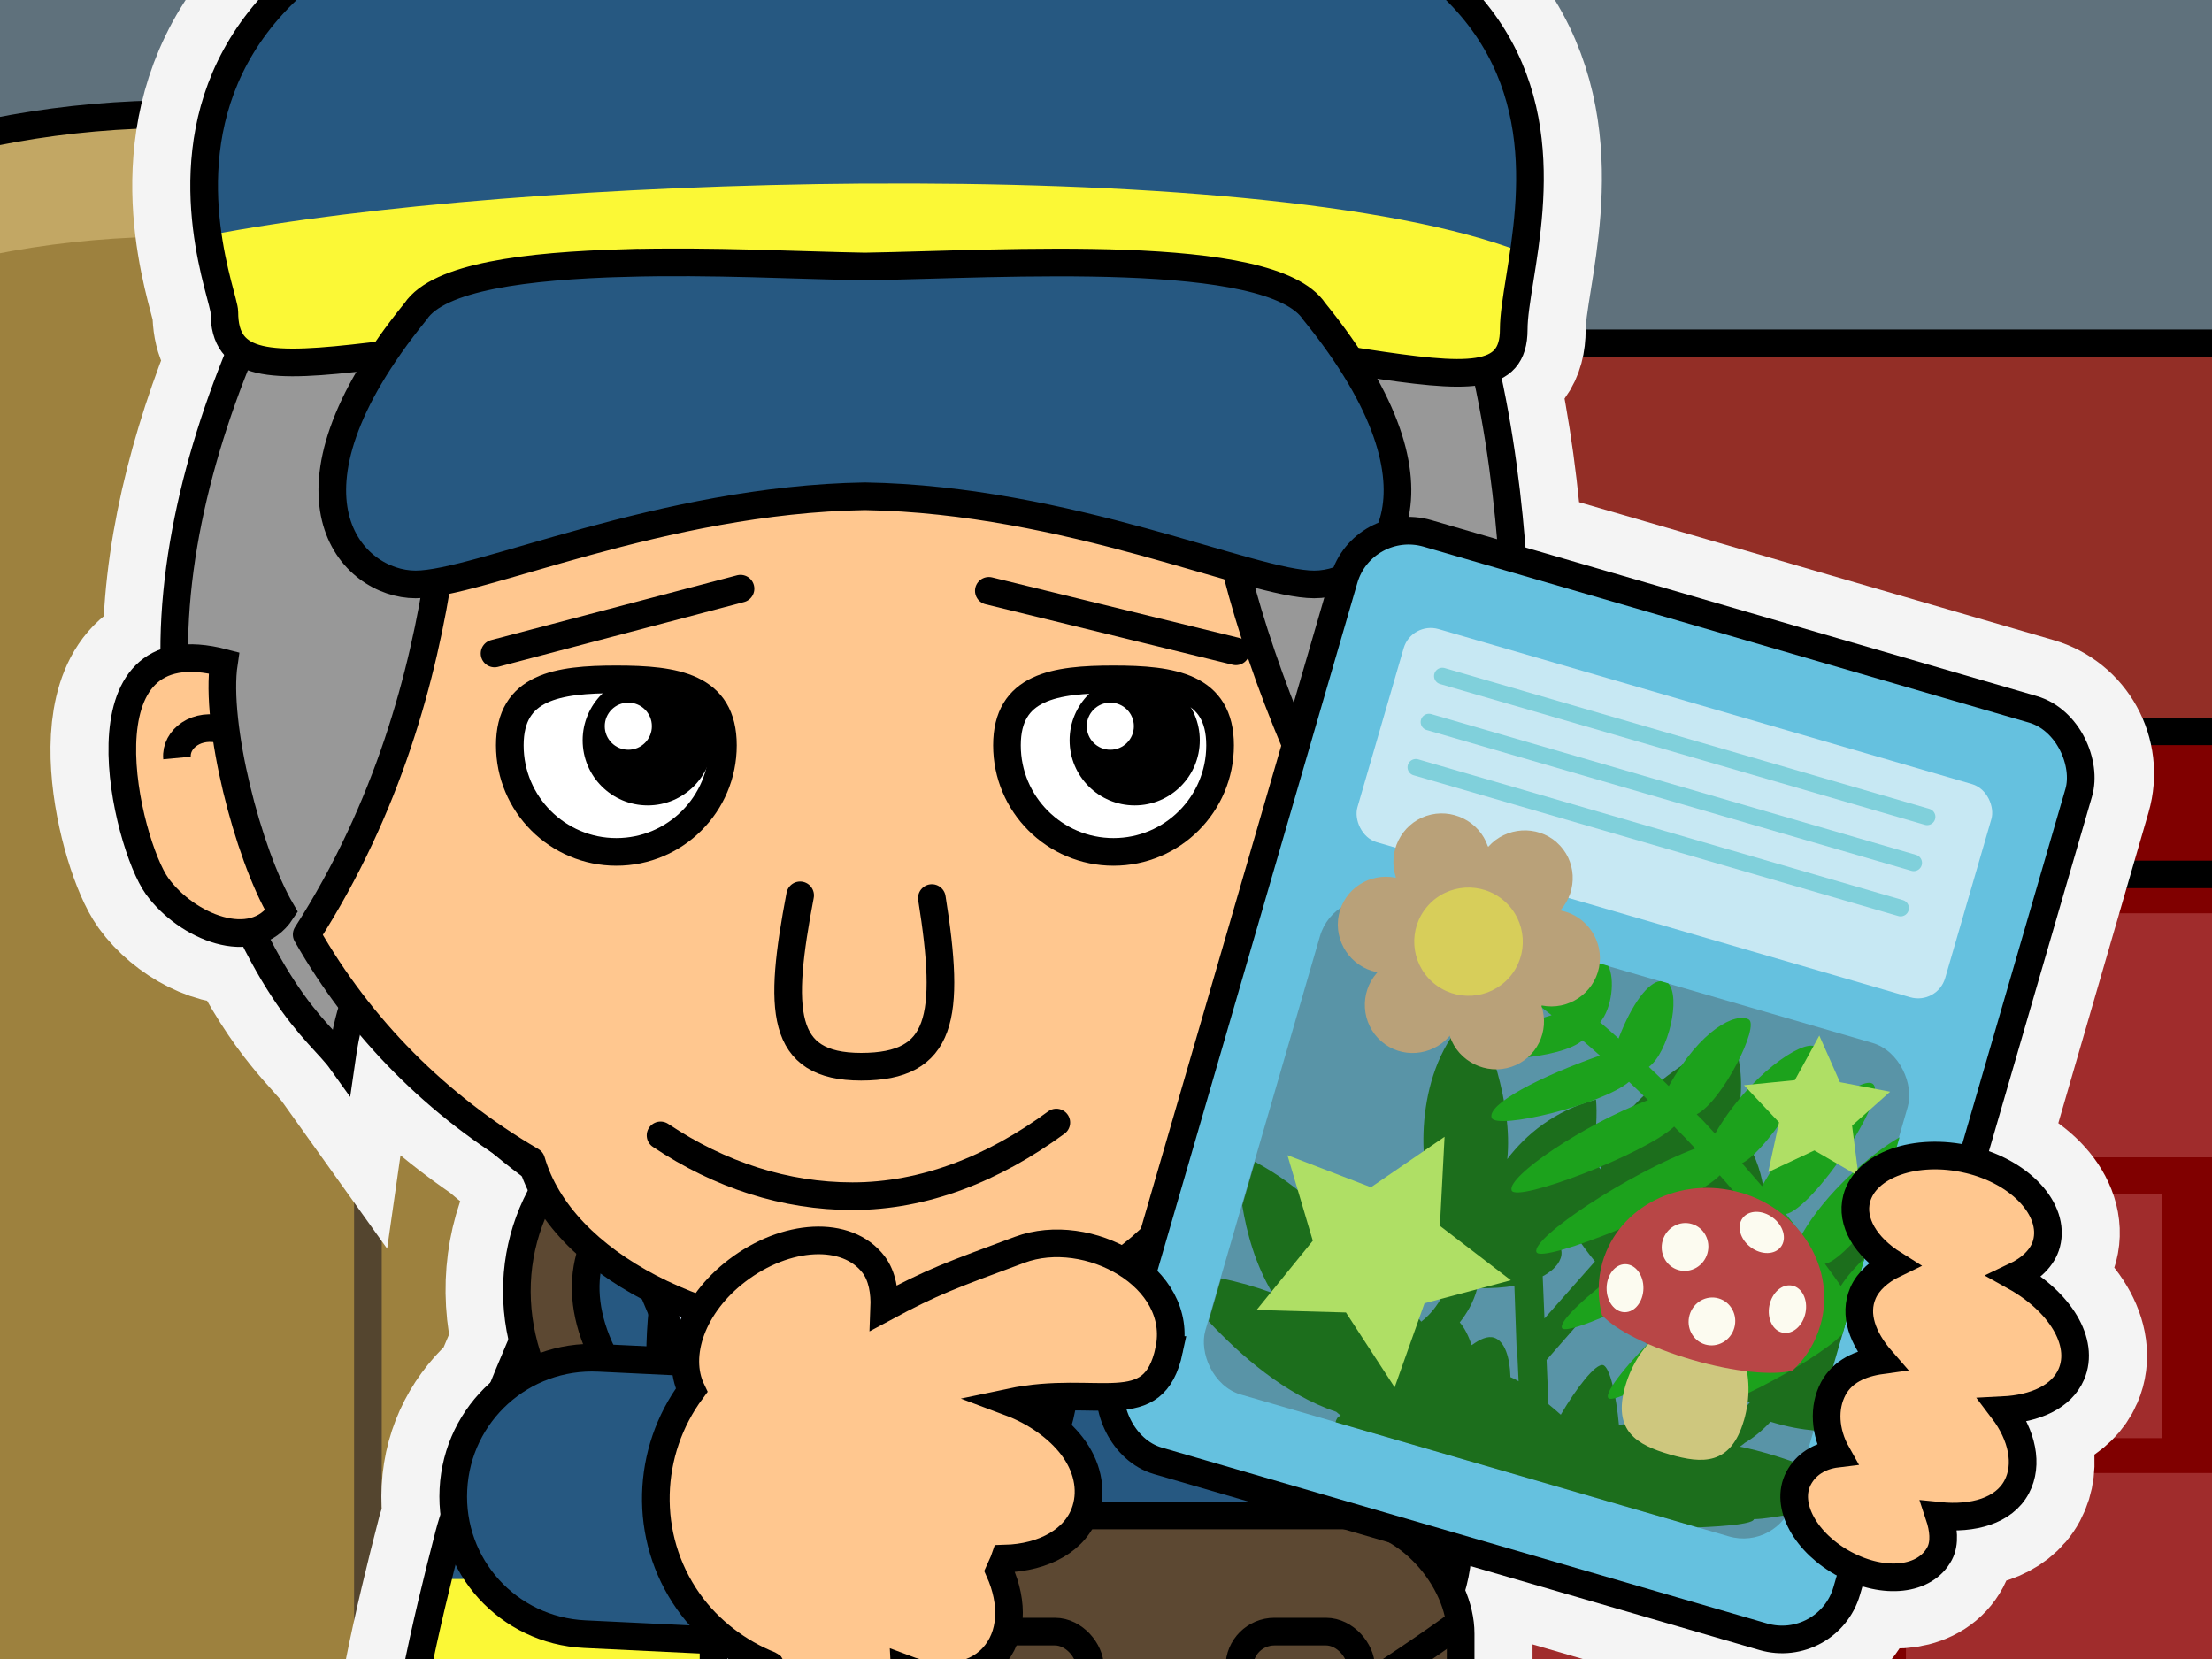 <?xml version="1.0" encoding="UTF-8" standalone="no"?>
<svg
   xmlns:dc="http://purl.org/dc/elements/1.1/"
   xmlns:cc="http://creativecommons.org/ns#"
   xmlns:rdf="http://www.w3.org/1999/02/22-rdf-syntax-ns#"
   xmlns:svg="http://www.w3.org/2000/svg"
   xmlns="http://www.w3.org/2000/svg"
   xmlns:sodipodi="http://sodipodi.sourceforge.net/DTD/sodipodi-0.dtd"
   xmlns:inkscape="http://www.inkscape.org/namespaces/inkscape"
   height="100%"
   width="100%"
   version="1.1"
   id="svg2"
   viewBox="0 0 40 30"
   inkscape:version="0.91 r13725"
   sodipodi:docname="p006.svg">
  <sodipodi:namedview
     pagecolor="#ffffff"
     bordercolor="#666666"
     borderopacity="1"
     objecttolerance="10"
     gridtolerance="10"
     guidetolerance="10"
     inkscape:pageopacity="0"
     inkscape:pageshadow="2"
     inkscape:window-width="1031"
     inkscape:window-height="711"
     id="namedview101"
     showgrid="false"
     inkscape:zoom="5.9314015"
     inkscape:cx="27.46338"
     inkscape:cy="15.604663"
     inkscape:window-x="95"
     inkscape:window-y="199"
     inkscape:window-maximized="0"
     inkscape:current-layer="svg2" />
  <defs
     id="defs4" />
  <rect
     style="fill:#5f717c;stroke-width:4.3;stroke-linecap:butt;marker:none;fill-opacity:1"
     id="rect4625"
     width="40"
     height="30"
     x="0"
     y="0"
     rx="0"
     ry="0" />
  <g
     id="g4498"
     transform="translate(1.012,-1.264)">
    <rect
       transform="scale(-1,1)"
       style="fill:#932e26;stroke:#000000;stroke-width:0.5;stroke-linecap:butt;marker:none"
       id="rect5732"
       width="107.95"
       height="9.603"
       x="12.505"
       y="7.473" />
    <rect
       transform="scale(-1,1)"
       style="fill:#800000;stroke:#000000;stroke-width:0.498;stroke-linecap:butt;marker:none"
       id="rect5734"
       width="107.95"
       height="21.834"
       x="12.505"
       y="16.447" />
    <rect
       transform="scale(-1,1)"
       y="22.857"
       x="13.397"
       height="4.413"
       width="9.585"
       id="rect5736"
       style="fill:#a02c2c;stroke-width:0.5;marker:none" />
    <rect
       transform="scale(-1,1)"
       y="17.779"
       x="18.357"
       height="4.413"
       width="9.585"
       id="rect5738"
       style="fill:#a02c2c;stroke-width:0.5;marker:none" />
    <rect
       transform="scale(-1,1)"
       y="22.857"
       x="23.941"
       height="4.413"
       width="9.585"
       id="rect5740"
       style="fill:#a02c2c;stroke-width:0.5;marker:none" />
    <rect
       transform="scale(-1,1)"
       y="17.779"
       x="28.901"
       height="4.413"
       width="9.585"
       id="rect5742"
       style="fill:#a02c2c;stroke-width:0.5;marker:none" />
    <rect
       transform="scale(-1,1)"
       y="22.857"
       x="34.487"
       height="4.413"
       width="9.585"
       id="rect5744"
       style="fill:#a02c2c;stroke-width:0.5;marker:none" />
    <rect
       transform="scale(-1,1)"
       y="17.779"
       x="39.447"
       height="4.413"
       width="9.585"
       id="rect5746"
       style="fill:#a02c2c;stroke-width:0.5;marker:none" />
    <rect
       transform="scale(-1,1)"
       y="22.857"
       x="45.032"
       height="4.413"
       width="9.585"
       id="rect5748"
       style="fill:#a02c2c;stroke-width:0.5;marker:none" />
    <rect
       transform="scale(-1,1)"
       y="17.779"
       x="49.992"
       height="4.413"
       width="9.585"
       id="rect5750"
       style="fill:#a02c2c;stroke-width:0.5;marker:none" />
    <rect
       transform="scale(-1,1)"
       y="22.857"
       x="55.577"
       height="4.413"
       width="9.585"
       id="rect5752"
       style="fill:#a02c2c;stroke-width:0.5;marker:none" />
    <rect
       transform="scale(-1,1)"
       y="17.779"
       x="60.537"
       height="4.413"
       width="9.585"
       id="rect5754"
       style="fill:#a02c2c;stroke-width:0.5;marker:none" />
    <rect
       transform="scale(-1,1)"
       y="22.857"
       x="66.122"
       height="4.413"
       width="9.585"
       id="rect5756"
       style="fill:#a02c2c;stroke-width:0.5;marker:none" />
    <rect
       transform="scale(-1,1)"
       y="17.779"
       x="71.082"
       height="4.413"
       width="9.585"
       id="rect5758"
       style="fill:#a02c2c;stroke-width:0.5;marker:none" />
    <rect
       transform="scale(-1,1)"
       y="22.857"
       x="76.667"
       height="4.413"
       width="9.585"
       id="rect5760"
       style="fill:#a02c2c;stroke-width:0.5;marker:none" />
    <rect
       transform="scale(-1,1)"
       y="17.779"
       x="81.627"
       height="4.413"
       width="9.585"
       id="rect5762"
       style="fill:#a02c2c;stroke-width:0.5;marker:none" />
    <rect
       transform="scale(-1,1)"
       y="22.857"
       x="87.212"
       height="4.413"
       width="9.585"
       id="rect5764"
       style="fill:#a02c2c;stroke-width:0.5;marker:none" />
    <rect
       transform="scale(-1,1)"
       style="fill:#a02c2c;stroke-width:0.5;marker:none"
       id="rect5766"
       width="4.068"
       height="4.413"
       x="13.329"
       y="17.779" />
    <rect
       transform="scale(-1,1)"
       style="fill:#a02c2c;stroke-width:0.5;marker:none"
       id="rect5768"
       width="9.585"
       height="4.413"
       x="13.397"
       y="32.979" />
    <rect
       transform="scale(-1,1)"
       style="fill:#a02c2c;stroke-width:0.5;marker:none"
       id="rect5770"
       width="9.585"
       height="4.413"
       x="18.357"
       y="27.901" />
    <rect
       transform="scale(-1,1)"
       style="fill:#a02c2c;stroke-width:0.5;marker:none"
       id="rect5772"
       width="9.585"
       height="4.413"
       x="23.941"
       y="32.979" />
    <rect
       transform="scale(-1,1)"
       style="fill:#a02c2c;stroke-width:0.5;marker:none"
       id="rect5774"
       width="9.585"
       height="4.413"
       x="28.901"
       y="27.901" />
    <rect
       transform="scale(-1,1)"
       style="fill:#a02c2c;stroke-width:0.5;marker:none"
       id="rect5776"
       width="9.585"
       height="4.413"
       x="34.487"
       y="32.979" />
    <rect
       transform="scale(-1,1)"
       style="fill:#a02c2c;stroke-width:0.5;marker:none"
       id="rect5778"
       width="9.585"
       height="4.413"
       x="39.447"
       y="27.901" />
    <rect
       transform="scale(-1,1)"
       style="fill:#a02c2c;stroke-width:0.5;marker:none"
       id="rect5780"
       width="9.585"
       height="4.413"
       x="45.032"
       y="32.979" />
    <rect
       transform="scale(-1,1)"
       style="fill:#a02c2c;stroke-width:0.5;marker:none"
       id="rect5782"
       width="9.585"
       height="4.413"
       x="49.992"
       y="27.901" />
    <rect
       transform="scale(-1,1)"
       style="fill:#a02c2c;stroke-width:0.5;marker:none"
       id="rect5784"
       width="9.585"
       height="4.413"
       x="55.577"
       y="32.979" />
    <rect
       transform="scale(-1,1)"
       style="fill:#a02c2c;stroke-width:0.5;marker:none"
       id="rect5786"
       width="9.585"
       height="4.413"
       x="60.537"
       y="27.901" />
    <rect
       transform="scale(-1,1)"
       style="fill:#a02c2c;stroke-width:0.5;marker:none"
       id="rect5788"
       width="9.585"
       height="4.413"
       x="66.122"
       y="32.979" />
    <rect
       transform="scale(-1,1)"
       style="fill:#a02c2c;stroke-width:0.5;marker:none"
       id="rect5790"
       width="9.585"
       height="4.413"
       x="71.082"
       y="27.901" />
    <rect
       transform="scale(-1,1)"
       style="fill:#a02c2c;stroke-width:0.5;marker:none"
       id="rect5792"
       width="9.585"
       height="4.413"
       x="76.667"
       y="32.979" />
    <rect
       transform="scale(-1,1)"
       style="fill:#a02c2c;stroke-width:0.5;marker:none"
       id="rect5794"
       width="9.585"
       height="4.413"
       x="81.627"
       y="27.901" />
    <rect
       transform="scale(-1,1)"
       style="fill:#a02c2c;stroke-width:0.5;marker:none"
       id="rect5796"
       width="9.585"
       height="4.413"
       x="87.212"
       y="32.979" />
    <rect
       transform="scale(-1,1)"
       y="27.901"
       x="13.329"
       height="4.413"
       width="4.068"
       id="rect5798"
       style="fill:#a02c2c;stroke-width:0.5;marker:none" />
    <rect
       transform="scale(-1,1)"
       style="fill:#a02c2c;stroke-width:0.5;marker:none"
       id="rect5800"
       width="9.585"
       height="4.413"
       x="97.594"
       y="22.857" />
    <rect
       transform="scale(-1,1)"
       style="fill:#a02c2c;stroke-width:0.5;marker:none"
       id="rect5802"
       width="9.585"
       height="4.413"
       x="102.554"
       y="17.779" />
    <rect
       transform="scale(-1,1)"
       style="fill:#a02c2c;stroke-width:0.5;marker:none"
       id="rect5804"
       width="9.585"
       height="4.413"
       x="108.139"
       y="22.857" />
    <rect
       transform="scale(-1,1)"
       y="17.779"
       x="92.009"
       height="4.413"
       width="9.585"
       id="rect5806"
       style="fill:#a02c2c;stroke-width:0.5;marker:none" />
    <rect
       transform="scale(-1,1)"
       y="32.979"
       x="97.594"
       height="4.413"
       width="9.585"
       id="rect5808"
       style="fill:#a02c2c;stroke-width:0.5;marker:none" />
    <rect
       transform="scale(-1,1)"
       y="27.901"
       x="102.554"
       height="4.413"
       width="9.585"
       id="rect5810"
       style="fill:#a02c2c;stroke-width:0.5;marker:none" />
    <rect
       transform="scale(-1,1)"
       y="32.979"
       x="108.139"
       height="4.413"
       width="9.585"
       id="rect5812"
       style="fill:#a02c2c;stroke-width:0.5;marker:none" />
    <rect
       transform="scale(-1,1)"
       style="fill:#a02c2c;stroke-width:0.5;marker:none"
       id="rect5814"
       width="9.585"
       height="4.413"
       x="92.009"
       y="27.901" />
    <rect
       transform="scale(-1,1)"
       y="14.489"
       x="12.505"
       height="2.587"
       width="107.95"
       id="rect5816"
       style="fill:#800000;stroke:#000000;stroke-width:0.498;stroke-linecap:butt;marker:none" />
    <path
       inkscape:connector-curvature="0"
       style="fill:#c2a764;stroke-width:0.499;marker:none"
       d="m 2.164,3.327 c -8.112,0 -14.625,5.713 -14.625,12.797 l 0,2.215 0,15.947 0,1.255 29.28,0 0,-1.255 0,-15.947 0,-2.215 c 0,-7.084 -6.541,-12.797 -14.654,-12.797 z"
       id="rect6184" />
    <path
       inkscape:connector-curvature="0"
       style="fill:#9d813e;stroke-width:0.499;marker:none"
       d="m 2.164,5.543 c -8.112,0 -14.625,5.713 -14.625,12.797 l 0,17.209 29.28,0 0,-17.209 c 0,-7.084 -6.541,-12.797 -14.654,-12.797 z"
       id="path6191" />
    <path
       inkscape:connector-curvature="0"
       style="fill:none;stroke:#54452f;stroke-width:0.5;stroke-linecap:butt;stroke-opacity:1"
       d="m -8.038,6.812 0,28.594"
       id="path6201" />
    <path
       inkscape:connector-curvature="0"
       id="path6203"
       d="m 12.393,6.812 0,28.594"
       style="fill:none;stroke:#54452f;stroke-width:0.5;stroke-linecap:butt;stroke-opacity:1" />
    <path
       inkscape:connector-curvature="0"
       id="path6207"
       d="m 5.641,3.807 0,31.709"
       style="fill:none;stroke:#54452f;stroke-width:0.5;stroke-linecap:butt;stroke-opacity:1" />
    <path
       inkscape:connector-curvature="0"
       style="fill:none;stroke:#54452f;stroke-width:0.5;stroke-linecap:butt;stroke-opacity:1"
       d="m -1.286,3.807 0,31.709"
       id="path6209" />
    <path
       inkscape:connector-curvature="0"
       id="path6199"
       d="m 2.192,3.327 c 8.112,0 14.625,5.713 14.625,12.797 l 0,2.215 0,15.947 0,1.255 -29.279,0 0,-1.255 0,-15.947 0,-2.215 c 0,-7.084 6.541,-12.797 14.654,-12.797 z"
       style="fill:none;stroke:#000000;stroke-width:0.5;marker:none" />
    <rect
       style="fill:#5d5d5d;stroke:#000000;stroke-width:0.5;stroke-linecap:round;marker:none"
       id="rect6213"
       width="6.04"
       height="9.288"
       x="-11.023"
       y="18.794"
       rx="2.363"
       ry="2.064" />
    <ellipse
       ry="1.662"
       rx="1.903"
       cy="21.833"
       cx="-8.068"
       style="fill:#6d6d6d;stroke:#000000;stroke-width:0.5;stroke-linecap:round;marker:none"
       id="path6211" />
    <path
       inkscape:connector-curvature="0"
       style="fill:#000000;stroke-width:0.5;marker:none"
       d="m -8.207,24.148 c -0.581,0 -1.042,0.402 -1.042,0.911 0,0.317 0.2,0.574 0.479,0.738 l 0,0.885 c 0,0.252 0.217,0.443 0.507,0.443 l 0.112,0 c 0.289,0 0.535,-0.189 0.535,-0.443 l 0,-0.885 c 0.278,-0.164 0.45,-0.421 0.45,-0.738 0,-0.507 -0.461,-0.911 -1.042,-0.911 z"
       id="rect6215" />
    <rect
       y="7.473"
       x="17.057"
       height="9.603"
       width="107.95"
       id="rect5683"
       style="fill:#932e26;stroke:#000000;stroke-width:0.5;stroke-linecap:butt;marker:none" />
    <rect
       y="16.447"
       x="17.057"
       height="21.834"
       width="107.95"
       id="rect5131"
       style="fill:#800000;stroke:#000000;stroke-width:0.498;stroke-linecap:butt;marker:none" />
    <rect
       style="fill:#a02c2c;stroke-width:0.5;marker:none"
       id="rect5133"
       width="9.585"
       height="4.413"
       x="17.949"
       y="22.857" />
    <rect
       style="fill:#a02c2c;stroke-width:0.5;marker:none"
       id="rect5135"
       width="9.585"
       height="4.413"
       x="22.909"
       y="17.779" />
    <rect
       style="fill:#a02c2c;stroke-width:0.5;marker:none"
       id="rect5137"
       width="9.585"
       height="4.413"
       x="28.493"
       y="22.857" />
    <rect
       style="fill:#a02c2c;stroke-width:0.5;marker:none"
       id="rect5139"
       width="9.585"
       height="4.413"
       x="33.453"
       y="17.779" />
    <rect
       style="fill:#a02c2c;stroke-width:0.5;marker:none"
       id="rect5141"
       width="9.585"
       height="4.413"
       x="39.039"
       y="22.857" />
    <rect
       style="fill:#a02c2c;stroke-width:0.5;marker:none"
       id="rect5143"
       width="9.585"
       height="4.413"
       x="43.999"
       y="17.779" />
    <rect
       style="fill:#a02c2c;stroke-width:0.5;marker:none"
       id="rect5145"
       width="9.585"
       height="4.413"
       x="49.584"
       y="22.857" />
    <rect
       style="fill:#a02c2c;stroke-width:0.5;marker:none"
       id="rect5147"
       width="9.585"
       height="4.413"
       x="54.544"
       y="17.779" />
    <rect
       style="fill:#a02c2c;stroke-width:0.5;marker:none"
       id="rect5149"
       width="9.585"
       height="4.413"
       x="60.129"
       y="22.857" />
    <rect
       style="fill:#a02c2c;stroke-width:0.5;marker:none"
       id="rect5152"
       width="9.585"
       height="4.413"
       x="65.089"
       y="17.779" />
    <rect
       style="fill:#a02c2c;stroke-width:0.5;marker:none"
       id="rect5154"
       width="9.585"
       height="4.413"
       x="70.674"
       y="22.857" />
    <rect
       style="fill:#a02c2c;stroke-width:0.5;marker:none"
       id="rect5156"
       width="9.585"
       height="4.413"
       x="75.634"
       y="17.779" />
    <rect
       style="fill:#a02c2c;stroke-width:0.5;marker:none"
       id="rect5159"
       width="9.585"
       height="4.413"
       x="81.219"
       y="22.857" />
    <rect
       style="fill:#a02c2c;stroke-width:0.5;marker:none"
       id="rect5161"
       width="9.585"
       height="4.413"
       x="86.179"
       y="17.779" />
    <rect
       style="fill:#a02c2c;stroke-width:0.5;marker:none"
       id="rect5163"
       width="9.585"
       height="4.413"
       x="91.764"
       y="22.857" />
    <rect
       y="17.779"
       x="17.881"
       height="4.413"
       width="4.068"
       id="rect5165"
       style="fill:#a02c2c;stroke-width:0.5;marker:none" />
    <rect
       y="32.979"
       x="17.949"
       height="4.413"
       width="9.585"
       id="rect5167"
       style="fill:#a02c2c;stroke-width:0.5;marker:none" />
    <rect
       y="27.901"
       x="22.909"
       height="4.413"
       width="9.585"
       id="rect5169"
       style="fill:#a02c2c;stroke-width:0.5;marker:none" />
    <rect
       y="32.979"
       x="28.493"
       height="4.413"
       width="9.585"
       id="rect5171"
       style="fill:#a02c2c;stroke-width:0.5;marker:none" />
    <rect
       y="27.901"
       x="33.453"
       height="4.413"
       width="9.585"
       id="rect5174"
       style="fill:#a02c2c;stroke-width:0.5;marker:none" />
    <rect
       y="32.979"
       x="39.039"
       height="4.413"
       width="9.585"
       id="rect5176"
       style="fill:#a02c2c;stroke-width:0.5;marker:none" />
    <rect
       y="27.901"
       x="43.999"
       height="4.413"
       width="9.585"
       id="rect5178"
       style="fill:#a02c2c;stroke-width:0.5;marker:none" />
    <rect
       y="32.979"
       x="49.584"
       height="4.413"
       width="9.585"
       id="rect5180"
       style="fill:#a02c2c;stroke-width:0.5;marker:none" />
    <rect
       y="27.901"
       x="54.544"
       height="4.413"
       width="9.585"
       id="rect5182"
       style="fill:#a02c2c;stroke-width:0.5;marker:none" />
    <rect
       y="32.979"
       x="60.129"
       height="4.413"
       width="9.585"
       id="rect5184"
       style="fill:#a02c2c;stroke-width:0.5;marker:none" />
    <rect
       y="27.901"
       x="65.089"
       height="4.413"
       width="9.585"
       id="rect5186"
       style="fill:#a02c2c;stroke-width:0.5;marker:none" />
    <rect
       y="32.979"
       x="70.674"
       height="4.413"
       width="9.585"
       id="rect5188"
       style="fill:#a02c2c;stroke-width:0.5;marker:none" />
    <rect
       y="27.901"
       x="75.634"
       height="4.413"
       width="9.585"
       id="rect5190"
       style="fill:#a02c2c;stroke-width:0.5;marker:none" />
    <rect
       y="32.979"
       x="81.219"
       height="4.413"
       width="9.585"
       id="rect5192"
       style="fill:#a02c2c;stroke-width:0.5;marker:none" />
    <rect
       y="27.901"
       x="86.179"
       height="4.413"
       width="9.585"
       id="rect5194"
       style="fill:#a02c2c;stroke-width:0.5;marker:none" />
    <rect
       y="32.979"
       x="91.764"
       height="4.413"
       width="9.585"
       id="rect5196"
       style="fill:#a02c2c;stroke-width:0.5;marker:none" />
    <rect
       style="fill:#a02c2c;stroke-width:0.5;marker:none"
       id="rect5198"
       width="4.068"
       height="4.413"
       x="17.881"
       y="27.901" />
    <rect
       y="22.857"
       x="102.146"
       height="4.413"
       width="9.585"
       id="rect5200"
       style="fill:#a02c2c;stroke-width:0.5;marker:none" />
    <rect
       y="17.779"
       x="107.106"
       height="4.413"
       width="9.585"
       id="rect5202"
       style="fill:#a02c2c;stroke-width:0.5;marker:none" />
    <rect
       y="22.857"
       x="112.691"
       height="4.413"
       width="9.585"
       id="rect5204"
       style="fill:#a02c2c;stroke-width:0.5;marker:none" />
    <rect
       style="fill:#a02c2c;stroke-width:0.5;marker:none"
       id="rect5230"
       width="9.585"
       height="4.413"
       x="96.561"
       y="17.779" />
    <rect
       style="fill:#a02c2c;stroke-width:0.5;marker:none"
       id="rect5232"
       width="9.585"
       height="4.413"
       x="102.146"
       y="32.979" />
    <rect
       style="fill:#a02c2c;stroke-width:0.5;marker:none"
       id="rect5234"
       width="9.585"
       height="4.413"
       x="107.106"
       y="27.901" />
    <rect
       style="fill:#a02c2c;stroke-width:0.5;marker:none"
       id="rect5236"
       width="9.585"
       height="4.413"
       x="112.691"
       y="32.979" />
    <rect
       y="27.901"
       x="96.561"
       height="4.413"
       width="9.585"
       id="rect5262"
       style="fill:#a02c2c;stroke-width:0.5;marker:none" />
    <rect
       style="fill:#800000;stroke:#000000;stroke-width:0.498;stroke-linecap:butt;marker:none"
       id="rect5264"
       width="107.95"
       height="2.587"
       x="17.057"
       y="14.489" />
  </g>
  <path
     style="color:#000000;clip-rule:nonzero;display:inline;overflow:visible;visibility:visible;opacity:1;isolation:auto;mix-blend-mode:normal;color-interpolation:sRGB;color-interpolation-filters:linearRGB;solid-color:#000000;solid-opacity:1;fill:none;fill-opacity:1;fill-rule:nonzero;stroke:#f4f4f4;stroke-width:2.6;stroke-linecap:butt;stroke-linejoin:miter;stroke-miterlimit:4;stroke-dasharray:none;stroke-dashoffset:0;stroke-opacity:1;marker:none;color-rendering:auto;image-rendering:auto;shape-rendering:auto;text-rendering:auto;enable-background:accumulate"
     d="m 15.559,-2.826 c -15.056,0 -11.502,7.946 -11.502,8.469 0,0.349 0.108,0.573 0.318,0.715 -0.752,1.804 -1.248,3.765 -1.213,5.574 -1.597,0.326 -0.801,3.429 -0.322,4.092 0.387,0.536 1.135,0.945 1.711,0.82 0.744,1.518 1.339,1.943 1.621,2.338 0.07,-0.491 0.154,-0.793 0.229,-1.006 0.707,0.917 1.567,1.701 2.529,2.359 0.226,0.196 0.473,0.389 0.732,0.58 0.047,0.137 0.107,0.27 0.176,0.4 -0.473,0.818 -0.604,1.79 -0.363,2.756 -0.138,0.321 -0.228,0.53 -0.367,0.861 -0.522,0.432 -0.871,1.067 -0.908,1.799 -0.009,0.173 -0.001,0.345 0.023,0.51 -0.028,0.09 -0.084,0.229 -0.104,0.303 -0.409,1.575 -0.897,3.67 -0.912,4.973 0,1.84 2.248,2.248 3.92,2.299 l 0,5.992 c 0,0.673 0.544,1.215 1.219,1.215 l 7.256,0 c 0.675,0 1.219,-0.542 1.219,-1.215 l 0,-4 3.457,0 c 1.183,0 2.135,-0.954 2.135,-2.137 l 0,-5.332 c 0,-0.797 -0.437,-1.481 -1.08,-1.848 l 6.568,1.908 c 0.648,0.188 1.32,-0.18 1.508,-0.826 l 0.123,-0.424 c 0.654,0.281 1.302,0.198 1.543,-0.256 0.104,-0.196 0.07,-0.453 -0.006,-0.682 0.607,0.062 1.167,-0.087 1.398,-0.521 0.219,-0.41 0.094,-0.944 -0.244,-1.389 0.578,-0.029 1.058,-0.239 1.234,-0.648 0.253,-0.585 -0.216,-1.32 -1.023,-1.77 0.282,-0.134 0.506,-0.337 0.574,-0.596 0.156,-0.591 -0.438,-1.251 -1.34,-1.492 l 1.936,-6.666 c 0.188,-0.646 -0.184,-1.318 -0.832,-1.506 l -9.434,-2.742 c -0.082,-1.116 -0.226,-2.283 -0.48,-3.402 0.342,-0.094 0.516,-0.308 0.516,-0.723 0,-1.882 3.241,-8.783 -11.814,-8.783 z m 7.273,29.793 1.541,0.447 c -0.032,-0.001 -0.063,-0.01 -0.096,-0.01 l -1.295,0 c -0.042,-0.132 -0.092,-0.277 -0.15,-0.438 z"
     id="path4661"
     inkscape:connector-curvature="0" />
  <path
     style="color:#000000;font-style:normal;font-variant:normal;font-weight:normal;font-stretch:normal;font-size:medium;line-height:normal;font-family:Sans;-inkscape-font-specification:Sans;text-indent:0;text-align:start;text-decoration:none;text-decoration-line:none;letter-spacing:normal;word-spacing:normal;text-transform:none;direction:ltr;block-progression:tb;writing-mode:lr-tb;baseline-shift:baseline;text-anchor:start;display:inline;overflow:visible;visibility:visible;fill:#5c4832;fill-opacity:1;stroke:#000000;stroke-width:0.5;stroke-miterlimit:4;stroke-dasharray:none;stroke-opacity:1;marker:none;enable-background:accumulate"
     d="m 17.515,20.961 -0.219,1.281 c 3.335,0.58 5.543,1.905 6.719,3.25 1.176,1.345 1.31,2.603 0.781,3.344 l 1.031,0.75 c 0.971,-1.36 0.613,-3.307 -0.812,-4.938 -1.425,-1.631 -3.933,-3.067 -7.5,-3.688 z"
     id="path4672"
     inkscape:connector-curvature="0" />
  <path
     inkscape:connector-curvature="0"
     sodipodi:nodetypes="csccsc"
     id="path4654"
     d="m 19.766,35.9 c 1.508,0 2.737,0.95 2.737,2.115 0,0.196 -0.041,1.088 -0.105,1.268 -1.754,0.474 -3.509,0.465 -5.263,0 -0.063,-0.178 -0.105,-1.075 -0.105,-1.268 0,-1.166 1.229,-2.115 2.737,-2.115 z"
     style="display:inline;overflow:visible;visibility:visible;fill:#9d9d9d;fill-opacity:1;fill-rule:evenodd;stroke:none;stroke-width:0.5;marker:none;enable-background:accumulate" />
  <path
     inkscape:connector-curvature="0"
     id="path4656"
     d="m 19.779,35.913 c 1.508,0 2.737,0.95 2.737,2.115 0,0.065 -0.027,0.255 -0.035,0.423 -1.806,0.455 -3.632,0.447 -5.439,0 -0.009,-0.168 0,-0.359 0,-0.423 0,-1.166 1.229,-2.115 2.737,-2.115 z"
     style="display:inline;overflow:visible;visibility:visible;fill:#476181;fill-opacity:1;fill-rule:evenodd;stroke:none;stroke-width:0.5;marker:none;enable-background:accumulate" />
  <path
     inkscape:connector-curvature="0"
     style="display:inline;overflow:visible;visibility:visible;fill:none;stroke:#000000;stroke-width:0.5;stroke-linecap:round;stroke-linejoin:miter;stroke-miterlimit:4;stroke-dasharray:none;stroke-dashoffset:0;stroke-opacity:1;marker:none;enable-background:accumulate"
     d="m 19.766,35.9 c 1.508,0 2.737,0.95 2.737,2.115 0,0.196 -0.041,1.088 -0.105,1.268 -1.754,0.474 -3.509,0.465 -5.263,0 -0.063,-0.178 -0.105,-1.075 -0.105,-1.268 0,-1.166 1.229,-2.115 2.737,-2.115 z"
     id="path4658"
     sodipodi:nodetypes="csccsc" />
  <path
     style="display:inline;overflow:visible;visibility:visible;fill:#9d9d9d;fill-opacity:1;fill-rule:evenodd;stroke:none;stroke-width:0.5;marker:none;enable-background:accumulate"
     d="m 11.516,35.9 c -1.508,0 -2.737,0.95 -2.737,2.115 0,0.196 0.041,1.088 0.105,1.268 1.754,0.474 3.509,0.465 5.263,0 0.063,-0.178 0.105,-1.075 0.105,-1.268 0,-1.166 -1.229,-2.115 -2.737,-2.115 z"
     id="path3507-3-5"
     sodipodi:nodetypes="csccsc"
     inkscape:connector-curvature="0" />
  <path
     style="display:inline;overflow:visible;visibility:visible;fill:#476181;fill-opacity:1;fill-rule:evenodd;stroke:none;stroke-width:0.5;marker:none;enable-background:accumulate"
     d="m 11.503,35.913 c -1.508,0 -2.737,0.95 -2.737,2.115 0,0.065 0.027,0.255 0.035,0.423 1.806,0.455 3.632,0.447 5.439,0 0.009,-0.168 0,-0.359 0,-0.423 0,-1.166 -1.229,-2.115 -2.737,-2.115 z"
     id="path3512-3"
     inkscape:connector-curvature="0" />
  <path
     sodipodi:nodetypes="csccsc"
     id="path3517-2-6"
     d="m 11.516,35.9 c -1.508,0 -2.737,0.95 -2.737,2.115 0,0.196 0.041,1.088 0.105,1.268 1.754,0.474 3.509,0.465 5.263,0 0.063,-0.178 0.105,-1.075 0.105,-1.268 0,-1.166 -1.229,-2.115 -2.737,-2.115 z"
     style="display:inline;overflow:visible;visibility:visible;fill:none;stroke:#000000;stroke-width:0.5;stroke-linecap:round;stroke-linejoin:miter;stroke-miterlimit:4;stroke-dasharray:none;stroke-dashoffset:0;stroke-opacity:1;marker:none;enable-background:accumulate"
     inkscape:connector-curvature="0" />
  <path
     sodipodi:nodetypes="ccccc"
     style="display:inline;overflow:visible;visibility:visible;fill:#ffc78f;fill-opacity:1;fill-rule:evenodd;stroke:#000000;stroke-width:0.5;stroke-linecap:butt;stroke-linejoin:miter;stroke-miterlimit:4;stroke-dasharray:none;stroke-dashoffset:0;stroke-opacity:1;marker:none;enable-background:accumulate"
     d="m 20.946,29.283 0.818,1.455 c 0.499,0.888 1.352,1.203 2.052,0.707 0.99,-0.847 1.8,-2.62 0.782,-4.636 -0.214,-0.378 -3.652,2.474 -3.652,2.474 z"
     id="path3537-8-6"
     inkscape:connector-curvature="0" />
  <path
     style="display:inline;overflow:visible;visibility:visible;fill:#265881;fill-opacity:1;stroke:#000000;stroke-width:0.5;stroke-linecap:round;stroke-linejoin:miter;stroke-miterlimit:4;stroke-dashoffset:0;stroke-opacity:1;marker:none;enable-background:accumulate"
     d="m 23.018,28.51 c -1.026,0.697 -1.837,1.286 -2.228,0.563 l -1.733,-3.207 c -0.623,-1.154 -0.299,-2.643 0.727,-3.34 1.026,-0.697 2.354,-0.329 2.978,0.825 l 1.733,3.207 c 0.339,0.627 -0.451,1.255 -1.477,1.951 z"
     id="path4398-2"
     sodipodi:nodetypes="cccsccc"
     inkscape:connector-curvature="0" />
  <path
     style="display:inline;fill:#989898;fill-opacity:1;stroke:#000000;stroke-width:0.5;stroke-linecap:butt;stroke-linejoin:miter;stroke-miterlimit:4;stroke-dasharray:none;stroke-opacity:1"
     d="m 22.18,1.532 c -1.478,-1.806 -5.418,-3.53 -8.455,-2.955 0.328,0.164 0.903,0.493 0.903,0.493 0,0 -4.679,-0.082 -7.224,2.463 -2.545,2.545 -5.172,8.455 -3.94,12.478 1.231,4.022 2.298,4.597 2.709,5.172 0.164,-1.149 0.41,-1.396 0.41,-1.396 0,0 2.955,5.336 9.112,5.336 6.157,0 8.619,-4.843 8.619,-4.843 l 0.328,1.478 c 0,0 2.791,-3.284 2.791,-7.388 0,-4.104 -0.821,-11.246 -5.254,-10.836 z"
     id="path4548"
     inkscape:connector-curvature="0" />
  <path
     inkscape:connector-curvature="0"
     style="color:#000000;display:inline;overflow:visible;visibility:visible;fill:#162a41;fill-opacity:1;stroke:none;stroke-width:0.5;marker:none;enable-background:accumulate"
     d="m 17.9,21.083 c -0.616,0.004 -1.35,0.031 -2.262,0.031 l -0.067,0 c -1.369,0 -2.353,-0.029 -3.094,0 -1.235,0.049 -1.801,0.283 -2.196,1.237 -0.538,1.3 -2.057,4.372 -2.329,6.558 -0.012,0.095 -0.026,0.187 -0.033,0.278 -0.026,0.276 -0.031,0.539 0,0.773 0.02,0.149 0.046,0.261 0.067,0.402 0.233,1.576 0.501,2.657 0.699,3.434 l 0,3.169 5.655,0 c 0,0 0.001,-2.753 0.001,-2.766 0,-1.156 2.554,-1.124 2.529,0 l 0.002,2.766 5.653,0 0,-3.169 c 0.198,-0.777 0.466,-1.858 0.699,-3.434 0.022,-0.151 0.045,-0.24 0.067,-0.402 0.031,-0.234 0.026,-0.497 0,-0.773 -0.008,-0.092 -0.021,-0.183 -0.033,-0.278 -0.271,-2.186 -1.791,-5.258 -2.329,-6.558 -0.474,-1.145 -1.179,-1.279 -3.028,-1.268 z"
     id="path3509-5-7-8"
     sodipodi:nodetypes="csscscccccccsscccccccscc" />
  <path
     style="display:inline;fill:#dce7f3;fill-opacity:1;stroke:none"
     d="m 17.906,21.072 c -0.616,0.004 -1.353,0.032 -2.266,0.032 l -0.063,0 c -1.369,0 -2.375,-0.029 -3.116,0 -1.235,0.049 -1.776,0.305 -2.171,1.259 -0.486,1.173 -1.758,3.779 -2.203,5.885 1.532,2.203 5.318,3.399 5.318,3.399 l 2.203,-2.234 2.203,2.234 c 0,0 3.787,-1.196 5.318,-3.399 -0.445,-2.106 -1.717,-4.712 -2.203,-5.885 -0.474,-1.145 -1.173,-1.301 -3.021,-1.29 z"
     id="path4279-2-6-9"
     inkscape:connector-curvature="0" />
  <path
     id="path4287-7-7-8"
     d="m 8.087,28.247 c 1.532,2.203 5.318,3.399 5.318,3.399 l 2.203,-2.234 2.203,2.234 c 0,0 3.787,-1.196 5.318,-3.399"
     style="display:inline;fill:none;stroke:#000000;stroke-width:0.5;stroke-linecap:round;stroke-linejoin:miter;stroke-miterlimit:4;stroke-dasharray:none;stroke-opacity:1"
     inkscape:connector-curvature="0"
     sodipodi:nodetypes="ccccc" />
  <path
     style="color:#000000;display:inline;overflow:visible;visibility:visible;fill:#2c4875;fill-opacity:1;fill-rule:evenodd;stroke:#000000;stroke-width:0.5;stroke-linecap:round;stroke-linejoin:round;stroke-miterlimit:4;stroke-dashoffset:0;stroke-opacity:1;marker:none;enable-background:accumulate"
     d="m 17.531,30.179 c 0,1.453 -1.933,2.06 -1.933,2.06 -0.179,0 -1.933,-0.556 -1.933,-2.06 0,-2.019 1.745,-5.253 1.933,-5.253 0.188,0 1.933,3.234 1.933,5.253 z"
     id="path4299-8-9-4"
     inkscape:connector-curvature="0"
     sodipodi:nodetypes="csczc" />
  <path
     sodipodi:nodetypes="csscscccccccsscccccccscc"
     id="path4378-8-1-6-9"
     d="m 17.9,21.083 c -0.616,0.004 -1.35,0.031 -2.262,0.031 l -0.067,0 c -1.369,0 -2.353,-0.029 -3.094,0 -1.235,0.049 -1.801,0.283 -2.196,1.237 -0.538,1.3 -2.057,4.372 -2.329,6.558 -0.012,0.095 -0.026,0.187 -0.033,0.278 -0.026,0.276 -0.031,0.539 0,0.773 0.02,0.149 0.046,0.261 0.067,0.402 0.233,1.576 0.501,2.657 0.699,3.434 l 0,3.169 5.655,0 c 0,0 10e-4,-2.753 10e-4,-2.766 0,-1.156 2.554,-1.124 2.529,0 l 0.002,2.766 5.653,0 0,-3.169 c 0.198,-0.777 0.466,-1.858 0.699,-3.434 0.022,-0.151 0.045,-0.24 0.067,-0.402 0.031,-0.234 0.026,-0.497 0,-0.773 -0.008,-0.092 -0.021,-0.183 -0.033,-0.278 -0.271,-2.186 -1.791,-5.258 -2.329,-6.558 -0.474,-1.145 -1.179,-1.279 -3.028,-1.268 z"
     style="color:#000000;display:inline;overflow:visible;visibility:visible;fill:none;stroke:#000000;stroke-width:0.5;stroke-linecap:round;stroke-linejoin:miter;stroke-miterlimit:4;stroke-dasharray:none;stroke-dashoffset:0;stroke-opacity:1;marker:none;enable-background:accumulate"
     inkscape:connector-curvature="0" />
  <path
     id="path4623"
     d="m 12.462,21.104 c -1.235,0.049 -1.776,0.305 -2.171,1.259 -0.501,1.209 -1.885,4.277 -2.171,5.381 -0.409,1.575 -0.897,3.67 -0.913,4.972 0,2.927 5.696,2.234 5.696,2.234 l 0,-5.696 c 0,-0.96 0.38,-2.296 -0.063,-2.518 -1.293,-0.582 -1.019,-3.482 -0.283,-5.633 -0.023,7.8e-4 -0.072,-8.9e-4 -0.094,0 z m 6.2,0 c 0.736,2.151 1.01,5.051 -0.283,5.633 -0.443,0.222 -0.063,1.557 -0.063,2.518 l 0,5.696 c 0,0 5.696,0.693 5.696,-2.234 -0.015,-1.302 -0.504,-3.397 -0.913,-4.972 -0.287,-1.104 -1.671,-4.172 -2.171,-5.381 -0.395,-0.954 -0.936,-1.21 -2.171,-1.259 -0.022,-8.9e-4 -0.071,7.8e-4 -0.094,0 z"
     style="display:inline;fill:#265881;fill-opacity:1;stroke:none"
     inkscape:connector-curvature="0" />
  <path
     inkscape:connector-curvature="0"
     style="color:#000000;display:inline;overflow:visible;visibility:visible;fill:#fbf836;fill-opacity:1;fill-rule:evenodd;stroke:none;stroke-width:0.5;marker:none;enable-background:accumulate"
     d="m 7.921,28.555 c -0.282,1.146 -0.548,2.375 -0.656,3.406 l 5.625,0 0,-2.719 c 0,-0.22 0.037,-0.446 0.062,-0.688 l -5.031,0 z m 10.344,0 c 0.025,0.242 0.062,0.467 0.062,0.688 l 0,2.719 5.625,0 c -0.108,-1.032 -0.374,-2.26 -0.656,-3.406 l -5.031,0 z"
     id="rect4625-6" />
  <path
     inkscape:connector-curvature="0"
     style="display:inline;fill:none;stroke:#000000;stroke-width:0.5;stroke-linecap:butt;stroke-linejoin:miter;stroke-miterlimit:4;stroke-dasharray:none;stroke-opacity:1"
     d="m 12.462,21.104 c -1.235,0.049 -1.776,0.305 -2.171,1.259 -0.501,1.209 -1.885,4.277 -2.171,5.381 -0.409,1.575 -0.897,3.67 -0.913,4.972 0,2.927 5.696,2.234 5.696,2.234 l 0,-5.696 c 0,-0.96 0.38,-2.296 -0.063,-2.518 -1.293,-0.582 -1.019,-3.482 -0.283,-5.633 -0.023,7.8e-4 -0.072,-8.9e-4 -0.094,0 z m 6.2,0 c 0.736,2.151 1.01,5.051 -0.283,5.633 -0.443,0.222 -0.063,1.557 -0.063,2.518 l 0,5.696 c 0,0 5.696,0.693 5.696,-2.234 -0.015,-1.302 -0.504,-3.397 -0.913,-4.972 -0.287,-1.104 -1.671,-4.172 -2.171,-5.381 -0.395,-0.954 -0.936,-1.21 -2.171,-1.259 -0.022,-8.9e-4 -0.071,7.8e-4 -0.094,0 z"
     id="path4303-9-6-3" />
  <path
     style="color:#000000;display:inline;overflow:visible;visibility:visible;fill:#2c4875;fill-opacity:1;fill-rule:evenodd;stroke:#000000;stroke-width:0.5;stroke-linecap:round;stroke-linejoin:round;stroke-miterlimit:4;stroke-dashoffset:0;stroke-opacity:1;marker:none;enable-background:accumulate"
     d="m 17.297,24.113 c 0,1.204 -1.056,2.179 -1.699,2.179 -0.643,0 -1.699,-0.976 -1.699,-2.179 0,-1.204 0.761,-1.514 1.699,-1.514 0.938,0 1.699,0.311 1.699,1.514 z"
     id="path4297-7-3-9"
     inkscape:connector-curvature="0"
     sodipodi:nodetypes="szsss" />
  <path
     style="color:#000000;font-style:normal;font-variant:normal;font-weight:normal;font-stretch:normal;font-size:medium;line-height:normal;font-family:Sans;-inkscape-font-specification:Sans;text-indent:0;text-align:start;text-decoration:none;text-decoration-line:none;letter-spacing:normal;word-spacing:normal;text-transform:none;direction:ltr;block-progression:tb;writing-mode:lr-tb;baseline-shift:baseline;text-anchor:start;display:inline;overflow:visible;visibility:visible;fill:#5c4832;fill-opacity:1;stroke:#000000;stroke-width:0.5;stroke-miterlimit:4;stroke-dasharray:none;stroke-opacity:1;marker:none;enable-background:accumulate"
     d="m 10.702,20.493 c -1.409,1.174 -1.788,3.122 -0.813,4.844 0.976,1.722 3.146,3.258 6.656,4.188 l 0.344,-1.25 c -3.292,-0.871 -5.15,-2.283 -5.875,-3.562 -0.725,-1.279 -0.492,-2.392 0.5,-3.219 l -0.812,-1 z"
     id="path4670"
     inkscape:connector-curvature="0" />
  <path
     style="display:inline;fill:#bdd2e9;fill-opacity:1;stroke:#000000;stroke-width:0.5;stroke-linecap:butt;stroke-linejoin:miter;stroke-miterlimit:4;stroke-dasharray:none;stroke-opacity:1"
     d="m 17.906,21.072 c -0.616,0.004 -1.353,0.032 -2.266,0.032 l -0.063,0 c -1.369,0 -2.375,-0.029 -3.116,0 -0.643,0.025 -1.104,0.108 -1.448,0.315 l 1.762,4.217 2.832,-2.612 2.832,2.612 1.762,-4.217 c -0.482,-0.304 -1.17,-0.353 -2.297,-0.346 z"
     id="path4289-4-0-5"
     inkscape:connector-curvature="0" />
  <path
     inkscape:connector-curvature="0"
     style="display:inline;overflow:visible;visibility:visible;fill:#ffc78f;fill-opacity:1;fill-rule:evenodd;stroke:#000000;stroke-width:0.5;stroke-linecap:round;stroke-linejoin:round;stroke-miterlimit:4;stroke-dashoffset:0;stroke-opacity:1;marker:none;enable-background:accumulate"
     d="M 15.983,4.43 C 14.079,5.828 9.979,6.118 8.233,6.274 c -0.112,0.983 0.254,6.047 -2.687,10.625 0.968,1.702 2.364,3.103 4.062,4.094 0.54,1.867 3.17,3.188 6.031,3.188 2.822,0 5.518,-1.317 6.062,-3.188 1.507,-0.888 2.797,-2.099 3.75,-3.562 -2.937,-4.951 -3.888,-9.087 -3.438,-11.625 -0.476,0.621 -2.385,2.341 -3.812,1.875 l 0.312,-1.25 c 0,0 -0.646,1.094 -3.344,1.094 0.317,-0.777 0.495,-2.162 0.812,-3.094 z"
     id="path2422-1" />
  <path
     style="fill:#265881;fill-opacity:1;stroke:none"
     d="m 4.057,5.643 c 0,1.987 3.241,0.105 11.606,0.105 8.364,0 11.71,2.091 11.71,0.209 0,-1.882 3.241,-8.783 -11.815,-8.783 -15.056,0 -11.501,7.946 -11.501,8.469 z"
     id="path4369"
     inkscape:connector-curvature="0" />
  <path
     inkscape:connector-curvature="0"
     style="fill:#fbf836;fill-opacity:1;stroke:none"
     d="m 15.608,3.319 c -4.488,0.033 -9.027,0.392 -11.844,0.938 0.106,0.724 0.281,1.254 0.281,1.375 0,1.987 3.261,0.125 11.625,0.125 8.364,0 11.688,2.069 11.688,0.188 0,-0.324 0.105,-0.815 0.188,-1.375 -2.402,-0.938 -7.115,-1.285 -11.938,-1.25 z"
     id="path4371" />
  <path
     inkscape:connector-curvature="0"
     id="path4377"
     d="m 4.057,5.643 c 0,1.987 3.241,0.105 11.606,0.105 8.364,0 11.71,2.091 11.71,0.209 0,-1.882 3.241,-8.783 -11.815,-8.783 -15.056,0 -11.501,7.946 -11.501,8.469 z"
     style="fill:none;stroke:#000000;stroke-width:0.5;stroke-linecap:butt;stroke-linejoin:miter;stroke-miterlimit:4;stroke-dasharray:none;stroke-opacity:1" />
  <path
     inkscape:connector-curvature="0"
     style="fill:#265881;fill-opacity:1;stroke:#000000;stroke-width:0.5;stroke-linecap:butt;stroke-linejoin:miter;stroke-miterlimit:4;stroke-dasharray:none;stroke-opacity:1"
     d="m 11.296,4.756 c -1.777,0.052 -3.363,0.248 -3.781,0.875 -2.718,3.346 -1.15,4.937 0,4.937 1.127,0 4.448,-1.534 8.125,-1.594 3.677,0.06 6.998,1.594 8.125,1.594 1.15,0 2.718,-1.592 0,-4.937 -0.786,-1.179 -5.622,-0.853 -8.125,-0.812 -1.17,-0.019 -2.782,-0.108 -4.344,-0.062 z"
     id="path3596" />
  <path
     style="display:inline;overflow:visible;visibility:visible;fill:#ffffff;fill-opacity:1;fill-rule:evenodd;stroke:#000000;stroke-width:0.5;stroke-linecap:round;stroke-linejoin:round;stroke-miterlimit:4;stroke-dashoffset:0;stroke-opacity:1;marker:none;enable-background:accumulate"
     d="m 13.073,13.478 c 0,1.064 -0.863,1.927 -1.927,1.927 -1.064,0 -1.927,-0.863 -1.927,-1.927 0,-1.064 0.863,-1.193 1.927,-1.193 1.064,0 1.927,0.129 1.927,1.193 z"
     id="path3456-9"
     sodipodi:nodetypes="csssc"
     inkscape:connector-curvature="0" />
  <circle
     style="display:inline;overflow:visible;visibility:visible;fill:#000000;fill-opacity:1;fill-rule:evenodd;stroke:none;stroke-width:0.5;marker:none;enable-background:accumulate"
     id="path3458-6"
     cx="11.713"
     cy="13.387"
     r="1.177" />
  <circle
     style="display:inline;overflow:visible;visibility:visible;fill:#ffffff;fill-opacity:1;fill-rule:evenodd;stroke:none;stroke-width:0.5;marker:none;enable-background:accumulate"
     id="path3460-3"
     cx="11.362"
     cy="13.132"
     r="0.426" />
  <path
     inkscape:connector-curvature="0"
     sodipodi:nodetypes="csssc"
     id="path4409"
     d="m 18.209,13.478 c 0,1.064 0.863,1.927 1.927,1.927 1.064,0 1.927,-0.863 1.927,-1.927 0,-1.064 -0.863,-1.193 -1.927,-1.193 -1.064,0 -1.927,0.129 -1.927,1.193 z"
     style="display:inline;overflow:visible;visibility:visible;fill:#ffffff;fill-opacity:1;fill-rule:evenodd;stroke:#000000;stroke-width:0.5;stroke-linecap:round;stroke-linejoin:round;stroke-miterlimit:4;stroke-dashoffset:0;stroke-opacity:1;marker:none;enable-background:accumulate" />
  <circle
     transform="scale(-1,1)"
     id="path4411"
     style="display:inline;overflow:visible;visibility:visible;fill:#000000;fill-opacity:1;fill-rule:evenodd;stroke:none;stroke-width:0.5;marker:none;enable-background:accumulate"
     cx="-20.519"
     cy="13.387"
     r="1.177" />
  <circle
     transform="scale(-1,1)"
     id="path4413-3"
     style="display:inline;overflow:visible;visibility:visible;fill:#ffffff;fill-opacity:1;fill-rule:evenodd;stroke:none;stroke-width:0.5;marker:none;enable-background:accumulate"
     cx="-20.078"
     cy="13.132"
     r="0.426" />
  <path
     style="display:inline;fill:none;stroke:#000000;stroke-width:0.5;stroke-linecap:round;stroke-linejoin:miter;stroke-miterlimit:4;stroke-dasharray:none;stroke-opacity:1"
     d="M 8.943,11.817 13.391,10.645"
     id="path4415-1"
     inkscape:connector-curvature="0" />
  <path
     inkscape:connector-curvature="0"
     id="path4417-3"
     d="M 22.349,11.778 17.881,10.684"
     style="display:inline;fill:none;stroke:#000000;stroke-width:0.5;stroke-linecap:round;stroke-linejoin:miter;stroke-miterlimit:4;stroke-dasharray:none;stroke-opacity:1" />
  <path
     style="display:inline;fill:none;stroke:#000000;stroke-width:0.5;stroke-linecap:round;stroke-linejoin:miter;stroke-miterlimit:4;stroke-dasharray:none;stroke-opacity:1"
     d="m 14.469,16.191 c -0.394,2.066 -0.372,3.099 1.103,3.099 1.476,0 1.623,-0.9 1.279,-3.05"
     id="path4381-6"
     sodipodi:nodetypes="csc"
     inkscape:connector-curvature="0" />
  <path
     style="display:inline;overflow:visible;visibility:visible;fill:none;stroke:#000000;stroke-width:0.5;stroke-linecap:round;stroke-linejoin:round;stroke-miterlimit:4;stroke-dasharray:none;stroke-dashoffset:0;stroke-opacity:1;marker:none;enable-background:accumulate"
     d="m 11.945,20.531 c 1.078,0.721 2.259,1.1 3.469,1.1 1.301,0 2.547,-0.496 3.688,-1.332"
     id="path4383-0"
     sodipodi:nodetypes="csc"
     inkscape:connector-curvature="0" />
  <path
     style="display:inline;fill:#ffc78f;fill-opacity:1;fill-rule:evenodd;stroke:#000000;stroke-width:0.5;stroke-linecap:butt;stroke-linejoin:miter;stroke-miterlimit:4;stroke-dasharray:none;stroke-opacity:1"
     d="m 4.049,11.987 c -2.735,-0.721 -1.758,3.275 -1.208,4.037 0.528,0.731 1.732,1.239 2.249,0.453 -0.614,-1.049 -1.207,-3.38 -1.041,-4.49 z"
     id="path3688-2"
     sodipodi:nodetypes="cscc"
     inkscape:connector-curvature="0" />
  <path
     style="display:inline;fill:none;stroke:#000000;stroke-width:0.5;stroke-linecap:butt;stroke-linejoin:miter;stroke-miterlimit:4;stroke-dasharray:none;stroke-opacity:1"
     d="m 4.041,13.204 c -0.477,-0.148 -0.872,0.159 -0.84,0.503"
     id="path3690-5"
     inkscape:connector-curvature="0" />
  <path
     inkscape:connector-curvature="0"
     sodipodi:nodetypes="cscc"
     id="path4589"
     d="m 27.233,11.987 c 2.735,-0.721 1.758,3.275 1.208,4.037 -0.528,0.731 -1.732,1.239 -2.249,0.453 0.614,-1.049 1.207,-3.38 1.041,-4.49 z"
     style="display:inline;fill:#ffc78f;fill-opacity:1;fill-rule:evenodd;stroke:#000000;stroke-width:0.5;stroke-linecap:butt;stroke-linejoin:miter;stroke-miterlimit:4;stroke-dasharray:none;stroke-opacity:1" />
  <path
     inkscape:connector-curvature="0"
     id="path4591"
     d="m 27.241,13.204 c 0.477,-0.148 0.872,0.159 0.84,0.503"
     style="display:inline;fill:none;stroke:#000000;stroke-width:0.5;stroke-linecap:butt;stroke-linejoin:miter;stroke-miterlimit:4;stroke-dasharray:none;stroke-opacity:1" />
  <rect
     style="color:#000000;display:inline;overflow:visible;visibility:visible;fill:#5c4832;fill-opacity:1;fill-rule:evenodd;stroke:#000000;stroke-width:0.5;stroke-opacity:1;marker:none;enable-background:accumulate"
     id="rect4660"
     width="10.804"
     height="9.603"
     x="15.609"
     y="27.404"
     rx="2.136"
     ry="2.136" />
  <path
     style="display:inline;fill:none;stroke:#000000;stroke-width:0.5;stroke-linecap:butt;stroke-linejoin:miter;stroke-miterlimit:4;stroke-dasharray:none;stroke-opacity:1"
     d="m 15.509,29.405 c 0,0 4.301,2.701 5.702,2.701 1.4,0 5.102,-2.701 5.102,-2.701"
     id="path4662"
     inkscape:connector-curvature="0" />
  <rect
     style="color:#000000;display:inline;overflow:visible;visibility:visible;fill:#5c4832;fill-opacity:1;fill-rule:evenodd;stroke:#000000;stroke-width:0.5;stroke-linecap:round;stroke-linejoin:miter;stroke-miterlimit:4;stroke-dasharray:none;stroke-dashoffset:0;stroke-opacity:1;marker:none;enable-background:accumulate"
     id="rect4664"
     width="2.201"
     height="5.502"
     x="17.51"
     y="29.505"
     rx="0.635"
     ry="0.635" />
  <rect
     ry="0.635"
     rx="0.635"
     y="29.505"
     x="22.411"
     height="5.502"
     width="2.201"
     id="rect4666"
     style="color:#000000;display:inline;overflow:visible;visibility:visible;fill:#5c4832;fill-opacity:1;fill-rule:evenodd;stroke:#000000;stroke-width:0.5;stroke-linecap:round;stroke-linejoin:miter;stroke-miterlimit:4;stroke-dasharray:none;stroke-dashoffset:0;stroke-opacity:1;marker:none;enable-background:accumulate" />
  <rect
     style="color:#000000;clip-rule:nonzero;display:inline;overflow:visible;visibility:visible;opacity:1;isolation:auto;mix-blend-mode:normal;color-interpolation:sRGB;color-interpolation-filters:linearRGB;solid-color:#000000;solid-opacity:1;fill:#65c1df;fill-opacity:1;fill-rule:nonzero;stroke:#000000;stroke-width:0.5;stroke-linecap:round;stroke-linejoin:miter;stroke-miterlimit:4;stroke-dasharray:none;stroke-dashoffset:0;stroke-opacity:1;marker:none;marker-start:none;marker-mid:none;marker-end:none;color-rendering:auto;image-rendering:auto;shape-rendering:auto;text-rendering:auto;enable-background:accumulate"
     id="rect4969"
     width="13.839"
     height="17.47"
     x="26.269"
     y="2.059"
     rx="1.219"
     ry="1.215"
     transform="matrix(0.96,0.279,-0.279,0.96,0,0)" />
  <rect
     ry="0.509"
     rx="0.511"
     y="3.665"
     x="27.653"
     height="4.014"
     width="11.071"
     id="rect4971"
     style="color:#000000;clip-rule:nonzero;display:inline;overflow:visible;visibility:visible;opacity:1;isolation:auto;mix-blend-mode:normal;color-interpolation:sRGB;color-interpolation-filters:linearRGB;solid-color:#000000;solid-opacity:1;fill:#c7e8f3;fill-opacity:1;fill-rule:nonzero;stroke:none;stroke-width:0.5;stroke-linecap:round;stroke-linejoin:miter;stroke-miterlimit:4;stroke-dasharray:none;stroke-dashoffset:0;stroke-opacity:1;marker:none;marker-start:none;marker-mid:none;marker-end:none;color-rendering:auto;image-rendering:auto;shape-rendering:auto;text-rendering:auto;enable-background:accumulate"
     transform="matrix(0.96,0.279,-0.279,0.96,0,0)" />
  <rect
     style="color:#000000;clip-rule:nonzero;display:inline;overflow:visible;visibility:visible;opacity:1;isolation:auto;mix-blend-mode:normal;color-interpolation:sRGB;color-interpolation-filters:linearRGB;solid-color:#000000;solid-opacity:1;fill:#5994a7;fill-opacity:1;fill-rule:nonzero;stroke:none;stroke-width:0.5;stroke-linecap:round;stroke-linejoin:miter;stroke-miterlimit:4;stroke-dasharray:none;stroke-dashoffset:0;stroke-opacity:1;marker:none;marker-start:none;marker-mid:none;marker-end:none;color-rendering:auto;image-rendering:auto;shape-rendering:auto;text-rendering:auto;enable-background:accumulate"
     id="rect4977"
     width="11.071"
     height="9.296"
     x="27.653"
     y="8.663"
     rx="0.938"
     ry="0.935"
     transform="matrix(0.96,0.279,-0.279,0.96,0,0)" />
  <path
     inkscape:connector-curvature="0"
     style="display:inline;overflow:visible;visibility:visible;fill:#1c6e1c;fill-opacity:1;fill-rule:evenodd;stroke:none;stroke-width:0.5;stroke-linecap:round;stroke-linejoin:round;stroke-miterlimit:4;stroke-dasharray:none;stroke-dashoffset:0;stroke-opacity:1;marker:none;enable-background:accumulate"
     d="m 31.326,18.752 c -0.553,0.24 -2.272,1.218 -2.38,2.395 -0.043,-0.066 -0.105,-0.106 -0.172,-0.128 0.101,-0.478 0.108,-0.923 0.087,-1.135 -0.744,0.194 -1.269,0.632 -1.605,1.076 0.107,-1.01 -0.385,-2.275 -0.593,-2.689 -1.077,0.946 -1.002,2.667 -0.806,3.208 -0.2,-0.24 -1.07,-0.493 0.254,1.598 0.034,-0.01 0.065,-0.018 0.098,-0.028 -0.097,0.566 -0.51,0.851 -0.51,0.851 0,0 -0.14,-0.27 -0.596,0.021 -0.049,-0.52 -0.8,-2.051 -2.41,-2.913 l -0.229,0.789 c 0.079,0.49 0.235,1.065 0.545,1.584 -0.295,-0.109 -0.607,-0.199 -0.929,-0.264 l -0.225,0.776 c 0.574,0.615 1.382,1.326 2.308,1.637 0.026,0.024 0.055,0.045 0.082,0.069 -0.064,0.023 -0.082,0.071 -0.094,0.119 l 6.549,1.902 c 0.547,-0.021 1.009,-0.069 1.016,-0.149 0.197,-0.004 0.396,-0.046 0.596,-0.074 0.05,-0.076 0.102,-0.154 0.128,-0.246 l 0.188,-0.646 c -0.359,-0.13 -0.753,-0.262 -1.166,-0.345 0.029,-0.023 0.069,-0.047 0.088,-0.067 0.157,-0.092 0.316,-0.223 0.467,-0.383 0.311,0.096 0.566,0.138 0.795,0.159 L 34.083,21.489 c -1.3,0.6 -1.959,1.916 -2.023,2.401 -0.049,-0.16 -0.329,-0.381 -0.487,-0.064 0.053,-0.205 -0.327,-0.281 -0.494,-0.245 0.434,-0.294 1.262,-1.533 0.56,-2.846 -0.14,0.069 -0.361,0.206 -0.607,0.381 0.374,-0.605 0.634,-1.453 0.294,-2.363 z m -2.978,3.298 c 0.092,0.221 0.256,0.47 0.494,0.761 l -0.913,1.032 -0.032,-0.764 c 0.494,-0.262 0.391,-0.666 0.072,-0.641 0.152,-0.106 0.273,-0.241 0.379,-0.388 z m 3.198,1.827 c -0.088,0.23 -0.121,0.671 -0.013,1.478 0.039,0.002 0.076,-2.06e-4 0.114,1.71e-4 -0.225,0.279 -0.508,0.428 -0.701,0.509 -0.257,-0.013 -0.558,-0.016 -0.863,-0.006 0.003,-0.021 0.002,-0.037 0.005,-0.058 0.041,-0.229 0.109,-0.499 0.172,-0.755 0.065,-0.267 0.085,-0.324 0.134,-0.504 0.745,-0.29 1.067,-0.508 1.153,-0.664 z m -2.37,-0.67 c -0.008,0.267 0.166,0.668 0.703,1.194 -0.05,0.183 -0.071,0.242 -0.136,0.512 -0.063,0.26 -0.123,0.536 -0.165,0.775 -0.003,0.021 -0.005,0.038 -0.007,0.058 -0.091,-0.005 -0.189,6.3e-5 -0.295,0.025 -0.048,-0.526 -0.164,-1.05 -0.286,-1.085 -0.135,-0.039 -0.49,0.423 -0.766,0.896 -0.073,-0.066 -0.15,-0.129 -0.223,-0.19 l -0.034,-0.8 1.21,-1.384 z m -1.791,0.046 0.041,1.166 -0.002,0.006 0.011,0.003 0.026,0.55 c -0.056,-0.035 -0.111,-0.059 -0.151,-0.077 -2.47e-4,-0.003 0.003,-0.007 0.003,-0.009 -0.01,-0.347 -0.103,-0.64 -0.293,-0.702 -0.117,-0.039 -0.261,0.028 -0.407,0.135 -0.059,-0.17 -0.131,-0.316 -0.216,-0.412 0.119,-0.152 0.248,-0.353 0.317,-0.618 0.262,0.004 0.484,-0.011 0.671,-0.044 z"
     id="path4232" />
  <path
     inkscape:connector-curvature="0"
     style="display:inline;overflow:visible;visibility:visible;fill:#1ca21c;fill-opacity:1;fill-rule:evenodd;stroke:none;stroke-width:0.5;stroke-linecap:round;stroke-linejoin:miter;stroke-miterlimit:4;stroke-dasharray:none;stroke-dashoffset:0;stroke-opacity:1;marker:none;enable-background:accumulate"
     d="m 27.56,17.026 c -0.078,0.102 -0.134,0.269 -0.148,0.467 l -0.025,-0.007 c -0.061,-0.21 -0.307,-0.221 -0.218,-0.26 -0.744,-0.343 -1.19,-0.511 -1.337,-0.362 -0.021,0.021 -0.035,0.054 -0.044,0.089 -0.052,0.194 0.692,0.597 1.208,0.661 0.018,0.011 0.036,0.02 0.054,0.031 -0.54,0.113 -0.803,0.234 -0.73,0.441 0.076,0.213 1.078,0.296 1.462,0.058 0.091,0.067 0.184,0.143 0.276,0.214 -0.979,0.298 -1.52,0.417 -1.434,0.66 0.081,0.228 1.611,0.137 1.993,-0.206 0.106,0.09 0.209,0.183 0.315,0.276 -1.082,0.378 -2.045,0.879 -1.958,1.125 0.08,0.226 1.997,-0.235 2.484,-0.65 0.115,0.109 0.231,0.218 0.344,0.33 -1.164,0.441 -2.557,1.382 -2.467,1.633 0.081,0.229 2.407,-0.655 2.939,-1.154 0.067,0.069 0.135,0.135 0.201,0.204 0.061,0.064 0.12,0.128 0.18,0.193 -1.208,0.451 -2.962,1.615 -2.872,1.871 0.083,0.234 2.809,-0.868 3.317,-1.387 0.13,0.146 0.255,0.294 0.379,0.438 -1.236,0.477 -3.327,2.062 -3.235,2.32 0.083,0.235 3.113,-1.264 3.642,-1.835 0.092,0.112 0.178,0.219 0.264,0.327 -1.223,0.498 -3.233,2.579 -3.066,2.778 0.161,0.192 3.012,-1.586 3.514,-2.197 0.109,0.144 0.213,0.27 0.306,0.399 -1.164,0.456 -2.446,1.822 -2.28,2.019 0.153,0.182 2.148,-0.829 2.691,-1.372 l 0.401,-1.381 c -0.151,0.15 -0.301,0.308 -0.428,0.505 -0.089,-0.125 -0.184,-0.262 -0.288,-0.4 0.197,-0.029 0.578,-0.433 0.943,-0.886 l 0.407,-1.403 c -0.523,0.302 -1.336,1.003 -1.767,1.756 -0.094,-0.118 -0.187,-0.244 -0.288,-0.367 0.477,-0.085 1.878,-2.14 1.567,-2.357 -0.218,-0.152 -1.395,0.764 -1.999,1.853 -0.117,-0.136 -0.238,-0.276 -0.361,-0.415 0.513,-0.261 1.552,-1.977 1.319,-2.11 -0.227,-0.129 -1.204,0.528 -1.807,1.575 -0.072,-0.078 -0.14,-0.154 -0.214,-0.232 -0.038,-0.04 -0.08,-0.078 -0.118,-0.118 0.466,-0.239 1.149,-1.609 0.938,-1.717 -0.234,-0.12 -0.858,0.166 -1.443,1.206 -0.118,-0.117 -0.24,-0.231 -0.36,-0.346 0.354,-0.266 0.583,-1.262 0.349,-1.512 l -0.138,-0.04 c -0.221,0.018 -0.518,0.408 -0.759,1.038 -0.111,-0.099 -0.222,-0.198 -0.334,-0.294 0.216,-0.249 0.272,-0.79 0.146,-1.019 l -0.326,-0.095 c -0.191,0.083 -0.324,0.33 -0.424,0.625 -0.082,-0.064 -0.162,-0.126 -0.245,-0.187 0.057,-0.193 -0.002,-0.47 -0.109,-0.664 l -0.419,-0.122 z"
     id="path3458-9" />
  <path
     inkscape:connector-curvature="0"
     sodipodi:nodetypes="csssc"
     id="path3872"
     d="m 31.535,25.686 c -0.236,0.813 -0.749,0.787 -1.341,0.615 -0.592,-0.172 -1.039,-0.425 -0.803,-1.238 0.236,-0.813 0.908,-1.333 1.5,-1.161 0.592,0.172 0.881,0.971 0.645,1.784 z"
     style="display:inline;overflow:visible;visibility:visible;fill:#cec77e;fill-opacity:1;fill-rule:evenodd;stroke:none;stroke-width:0.5;stroke-linecap:round;stroke-linejoin:round;stroke-miterlimit:4;stroke-dasharray:none;stroke-dashoffset:0;stroke-opacity:1;marker:none;marker-start:none;marker-mid:none;marker-end:none;enable-background:accumulate" />
  <path
     inkscape:connector-curvature="0"
     id="path3874"
     d="m 31.479,21.568 c -1.087,-0.316 -2.206,0.246 -2.5,1.255 -0.093,0.321 -0.09,0.651 -0.01,0.958 9.02e-4,0.001 0.002,0.004 0.003,0.004 0.243,0.266 0.864,0.583 1.629,0.805 0.766,0.222 1.462,0.288 1.811,0.194 0.001,-0.001 0.003,-6.32e-4 0.005,-0.002 0.233,-0.217 0.408,-0.495 0.501,-0.816 0.293,-1.01 -0.352,-2.083 -1.438,-2.399 z"
     style="display:inline;overflow:visible;visibility:visible;fill:#b84646;fill-opacity:1;fill-rule:evenodd;stroke:none;stroke-width:0.5;stroke-linecap:round;stroke-linejoin:round;stroke-miterlimit:4;stroke-dasharray:none;stroke-dashoffset:0;stroke-opacity:1;marker:none;marker-start:none;marker-mid:none;marker-end:none;enable-background:accumulate" />
  <ellipse
     ry="0.434"
     rx="0.421"
     cy="13.153"
     cx="35.563"
     id="path3876"
     style="display:inline;overflow:visible;visibility:visible;fill:#fcfbf0;fill-opacity:1;fill-rule:evenodd;stroke:none;stroke-width:0.5;stroke-linecap:round;stroke-linejoin:round;stroke-miterlimit:4;stroke-dasharray:none;stroke-dashoffset:0;stroke-opacity:1;marker:none;marker-start:none;marker-mid:none;marker-end:none;enable-background:accumulate"
     transform="matrix(0.96,0.279,-0.279,0.96,0,0)" />
  <ellipse
     ry="0.434"
     rx="0.333"
     cy="22.908"
     cx="29.752"
     transform="matrix(1,0.013,-0.016,1,0,0)"
     style="display:inline;overflow:visible;visibility:visible;fill:#fcfbf0;fill-opacity:1;fill-rule:evenodd;stroke:none;stroke-width:0.5;stroke-linecap:round;stroke-linejoin:round;stroke-miterlimit:4;stroke-dasharray:none;stroke-dashoffset:0;stroke-opacity:1;marker:none;marker-start:none;marker-mid:none;marker-end:none;enable-background:accumulate"
     id="path3878" />
  <ellipse
     ry="0.434"
     rx="0.421"
     cy="14.311"
     cx="36.406"
     style="display:inline;overflow:visible;visibility:visible;fill:#fcfbf0;fill-opacity:1;fill-rule:evenodd;stroke:none;stroke-width:0.5;stroke-linecap:round;stroke-linejoin:round;stroke-miterlimit:4;stroke-dasharray:none;stroke-dashoffset:0;stroke-opacity:1;marker:none;marker-start:none;marker-mid:none;marker-end:none;enable-background:accumulate"
     id="path3880"
     transform="matrix(0.96,0.279,-0.279,0.96,0,0)" />
  <ellipse
     ry="0.433"
     rx="0.334"
     cy="-38.867"
     cx="-1.091"
     id="path3882"
     style="display:inline;overflow:visible;visibility:visible;fill:#fcfbf0;fill-opacity:1;fill-rule:evenodd;stroke:none;stroke-width:0.5;stroke-linecap:round;stroke-linejoin:round;stroke-miterlimit:4;stroke-dasharray:none;stroke-dashoffset:0;stroke-opacity:1;marker:none;marker-start:none;marker-mid:none;marker-end:none;enable-background:accumulate"
     transform="matrix(-0.594,0.805,-0.803,-0.596,0,0)" />
  <ellipse
     ry="0.434"
     rx="0.333"
     cy="16.95"
     cx="36.318"
     id="path3884"
     style="display:inline;overflow:visible;visibility:visible;fill:#fcfbf0;fill-opacity:1;fill-rule:evenodd;stroke:none;stroke-width:0.5;stroke-linecap:round;stroke-linejoin:round;stroke-miterlimit:4;stroke-dasharray:none;stroke-dashoffset:0;stroke-opacity:1;marker:none;marker-start:none;marker-mid:none;marker-end:none;enable-background:accumulate"
     transform="matrix(0.981,0.194,-0.195,0.981,0,0)" />
  <path
     sodipodi:type="star"
     style="color:#000000;clip-rule:nonzero;display:inline;overflow:visible;visibility:visible;opacity:1;isolation:auto;mix-blend-mode:normal;color-interpolation:sRGB;color-interpolation-filters:linearRGB;solid-color:#000000;solid-opacity:1;fill:#afdf65;fill-opacity:1;fill-rule:nonzero;stroke:none;stroke-width:0.5;stroke-linecap:round;stroke-linejoin:miter;stroke-miterlimit:4;stroke-dasharray:none;stroke-dashoffset:0;stroke-opacity:1;marker:none;marker-start:none;marker-mid:none;marker-end:none;color-rendering:auto;image-rendering:auto;shape-rendering:auto;text-rendering:auto;enable-background:accumulate"
     id="path5095"
     sodipodi:sides="5"
     sodipodi:cx="159.84714"
     sodipodi:cy="168.96715"
     sodipodi:r1="2.3792267"
     sodipodi:r2="1.1896133"
     sodipodi:arg1="-1.5707963"
     sodipodi:arg2="-0.9424778"
     inkscape:flatsided="false"
     inkscape:rounded="0"
     inkscape:randomized="0"
     d="m 159.847,166.588 0.699,1.417 1.564,0.227 -1.131,1.103 0.267,1.557 -1.398,-0.735 -1.398,0.735 0.267,-1.557 -1.131,-1.103 1.564,-0.227 z"
     inkscape:transform-center-y="-0.064260549"
     transform="matrix(0.893,0.5,-0.5,0.89,-33.327,-207.63)"
     inkscape:transform-center-x="-0.17048084" />
  <path
     style="display:inline;overflow:visible;visibility:visible;fill:#b9a179;fill-opacity:1;fill-rule:evenodd;stroke:none;stroke-width:0.5;stroke-linecap:round;stroke-linejoin:round;stroke-miterlimit:4;stroke-dasharray:none;stroke-dashoffset:0;stroke-opacity:1;marker:none;enable-background:accumulate"
     d="m 28.152,15.233 c -0.361,-0.318 -0.919,-0.282 -1.238,0.078 -6.31e-4,-0.003 -0.008,-0.005 -0.009,-0.007 -0.154,-0.455 -0.656,-0.703 -1.112,-0.55 -0.456,0.153 -0.705,0.654 -0.551,1.109 4.39e-4,0.001 -0.008,0.007 -0.007,0.009 -0.472,-0.095 -0.932,0.206 -1.026,0.676 -0.095,0.471 0.215,0.936 0.687,1.031 0.006,0.001 0.012,-0.003 0.016,-0.002 -0.004,0.005 -0.009,0.011 -0.014,0.017 -0.318,0.36 -0.283,0.917 0.078,1.234 0.361,0.318 0.911,0.275 1.229,-0.085 0.005,-0.006 0.009,-0.011 0.014,-0.017 0.002,0.005 -0.001,0.01 -2.8e-5,0.016 0.154,0.455 0.656,0.703 1.112,0.55 0.456,-0.153 0.697,-0.646 0.543,-1.101 0.001,6.29e-4 0.006,-0.009 0.007,-0.009 0.472,0.095 0.939,-0.214 1.034,-0.685 0.095,-0.471 -0.215,-0.936 -0.687,-1.031 -0.003,-6.25e-4 -0.006,-0.006 -0.009,-0.007 0.318,-0.36 0.291,-0.909 -0.07,-1.227 z"
     id="path3399"
     sodipodi:nodetypes="csssssssssssssssssssc"
     inkscape:connector-curvature="0" />
  <ellipse
     ry="0.98"
     rx="0.981"
     cy="-4.741"
     cx="31.181"
     style="display:inline;overflow:visible;visibility:visible;fill:#d7ce5a;fill-opacity:1;fill-rule:evenodd;stroke:none;stroke-width:0.5;stroke-linecap:round;stroke-linejoin:round;stroke-miterlimit:4;stroke-dasharray:none;stroke-dashoffset:0;stroke-opacity:1;marker:none;enable-background:accumulate"
     id="path3412"
     transform="matrix(0.751,0.66,-0.662,0.749,0,0)" />
  <path
     inkscape:transform-center-x="0.10144168"
     transform="matrix(0.584,0.026,-0.025,0.582,-56.287,-82.384)"
     inkscape:transform-center-y="-0.032417306"
     d="m 159.847,166.588 0.699,1.417 1.564,0.227 -1.131,1.103 0.267,1.557 -1.398,-0.735 -1.398,0.735 0.267,-1.557 -1.131,-1.103 1.564,-0.227 z"
     inkscape:randomized="0"
     inkscape:rounded="0"
     inkscape:flatsided="false"
     sodipodi:arg2="-0.9424778"
     sodipodi:arg1="-1.5707963"
     sodipodi:r2="1.1896133"
     sodipodi:r1="2.3792267"
     sodipodi:cy="168.96715"
     sodipodi:cx="159.84714"
     sodipodi:sides="5"
     id="path5097"
     style="color:#000000;clip-rule:nonzero;display:inline;overflow:visible;visibility:visible;opacity:1;isolation:auto;mix-blend-mode:normal;color-interpolation:sRGB;color-interpolation-filters:linearRGB;solid-color:#000000;solid-opacity:1;fill:#afdf65;fill-opacity:1;fill-rule:nonzero;stroke:none;stroke-width:0.5;stroke-linecap:round;stroke-linejoin:miter;stroke-miterlimit:4;stroke-dasharray:none;stroke-dashoffset:0;stroke-opacity:1;marker:none;marker-start:none;marker-mid:none;marker-end:none;color-rendering:auto;image-rendering:auto;shape-rendering:auto;text-rendering:auto;enable-background:accumulate"
     sodipodi:type="star" />
  <path
     style="color:#000000;clip-rule:nonzero;display:inline;overflow:visible;visibility:visible;opacity:1;isolation:auto;mix-blend-mode:normal;color-interpolation:sRGB;color-interpolation-filters:linearRGB;solid-color:#000000;solid-opacity:1;fill:none;fill-opacity:1;fill-rule:nonzero;stroke:#80d0db;stroke-width:0.3;stroke-linecap:round;stroke-linejoin:miter;stroke-miterlimit:4;stroke-dasharray:none;stroke-dashoffset:0;stroke-opacity:1;marker:none;marker-start:none;marker-mid:none;marker-end:none;color-rendering:auto;image-rendering:auto;shape-rendering:auto;text-rendering:auto;enable-background:accumulate"
     d="m 26.082,12.225 8.766,2.546"
     id="path5099"
     inkscape:connector-curvature="0" />
  <path
     inkscape:connector-curvature="0"
     id="path5101"
     d="m 25.84,13.057 8.766,2.546"
     style="color:#000000;clip-rule:nonzero;display:inline;overflow:visible;visibility:visible;opacity:1;isolation:auto;mix-blend-mode:normal;color-interpolation:sRGB;color-interpolation-filters:linearRGB;solid-color:#000000;solid-opacity:1;fill:none;fill-opacity:1;fill-rule:nonzero;stroke:#80d0db;stroke-width:0.3;stroke-linecap:round;stroke-linejoin:miter;stroke-miterlimit:4;stroke-dasharray:none;stroke-dashoffset:0;stroke-opacity:1;marker:none;marker-start:none;marker-mid:none;marker-end:none;color-rendering:auto;image-rendering:auto;shape-rendering:auto;text-rendering:auto;enable-background:accumulate" />
  <path
     style="color:#000000;clip-rule:nonzero;display:inline;overflow:visible;visibility:visible;opacity:1;isolation:auto;mix-blend-mode:normal;color-interpolation:sRGB;color-interpolation-filters:linearRGB;solid-color:#000000;solid-opacity:1;fill:none;fill-opacity:1;fill-rule:nonzero;stroke:#80d0db;stroke-width:0.3;stroke-linecap:round;stroke-linejoin:miter;stroke-miterlimit:4;stroke-dasharray:none;stroke-dashoffset:0;stroke-opacity:1;marker:none;marker-start:none;marker-mid:none;marker-end:none;color-rendering:auto;image-rendering:auto;shape-rendering:auto;text-rendering:auto;enable-background:accumulate"
     d="m 25.603,13.875 8.766,2.546"
     id="path5103"
     inkscape:connector-curvature="0" />
  <path
     style="display:inline;overflow:visible;visibility:visible;fill:#265881;fill-opacity:1;stroke:#000000;stroke-width:0.5;stroke-linecap:round;stroke-linejoin:miter;stroke-miterlimit:4;stroke-dashoffset:0;stroke-opacity:1;marker:none;enable-background:accumulate"
     d="m 15.39,27.278 c -0.071,1.384 -0.093,2.5 -0.962,2.458 L 10.574,29.551 C 9.187,29.484 8.128,28.316 8.199,26.932 8.269,25.548 9.442,24.488 10.829,24.554 l 3.855,0.185 c 0.754,0.036 0.777,1.154 0.707,2.538 z"
     id="path4398-1-1"
     sodipodi:nodetypes="cccsccc"
     inkscape:connector-curvature="0" />
  <path
     style="display:inline;overflow:visible;visibility:visible;fill:#ffc78f;fill-opacity:1;fill-rule:evenodd;stroke:#000000;stroke-width:0.5;stroke-linecap:round;stroke-linejoin:miter;stroke-miterlimit:4;stroke-dasharray:none;stroke-dashoffset:0;stroke-opacity:1;marker:none;enable-background:accumulate"
     d="m 21.142,24.413 c -0.281,1.32 -1.289,0.609 -2.876,0.945 0.47,0.176 0.872,0.469 1.119,0.792 0.272,0.356 0.367,0.772 0.25,1.151 -0.168,0.544 -0.753,0.865 -1.466,0.884 -0.026,0.076 -0.066,0.148 -0.098,0.222 0.262,0.584 0.237,1.181 -0.12,1.565 -0.362,0.391 -0.976,0.437 -1.589,0.204 0.015,0.261 -0.015,0.511 -0.178,0.687 -0.409,0.444 -1.238,0.325 -1.867,-0.263 -0.157,-0.147 -0.272,-0.285 -0.37,-0.453 -0.012,-0.005 -0.012,-0.029 -0.024,-0.034 -0.564,-0.225 -1.1,-0.621 -1.475,-1.153 -0.829,-1.176 -0.757,-2.722 0.059,-3.82 -0.306,-0.637 0.015,-1.548 0.82,-2.162 0.884,-0.676 1.989,-0.741 2.469,-0.112 0.16,0.21 0.205,0.506 0.194,0.782 0.884,-0.476 1.216,-0.59 2.449,-1.048 1.233,-0.458 2.984,0.494 2.702,1.813 z"
     id="path4821-8"
     inkscape:connector-curvature="0"
     sodipodi:nodetypes="zccsccsccsccscssczz"
     inkscape:transform-center-x="-0.2350993"
     inkscape:transform-center-y="0.25309026" />
  <path
     style="display:inline;overflow:visible;visibility:visible;fill:#ffc78f;fill-opacity:1;fill-rule:evenodd;stroke:#000000;stroke-width:0.5;stroke-linecap:round;stroke-linejoin:miter;stroke-miterlimit:4;stroke-dasharray:none;stroke-dashoffset:0;stroke-opacity:1;marker:none;enable-background:accumulate"
     d="m 35.592,20.966 c 0.948,0.222 1.577,0.912 1.416,1.521 -0.068,0.259 -0.292,0.463 -0.574,0.596 0.807,0.449 1.275,1.184 1.022,1.769 -0.177,0.409 -0.656,0.62 -1.234,0.649 0.338,0.445 0.464,0.979 0.245,1.389 -0.232,0.434 -0.792,0.584 -1.399,0.522 0.076,0.229 0.109,0.485 0.006,0.681 -0.261,0.492 -1.002,0.569 -1.708,0.195 -0.706,-0.374 -1.102,-1.065 -0.841,-1.558 0.131,-0.246 0.374,-0.405 0.691,-0.443 -0.219,-0.389 -0.247,-0.835 -0.064,-1.177 0.165,-0.308 0.482,-0.458 0.872,-0.512 -0.344,-0.394 -0.503,-0.827 -0.336,-1.214 0.096,-0.223 0.312,-0.407 0.553,-0.523 -0.499,-0.313 -0.778,-0.764 -0.666,-1.188 0.161,-0.609 1.068,-0.929 2.016,-0.707 z"
     id="path3525-3"
     inkscape:connector-curvature="0" />
</svg>
